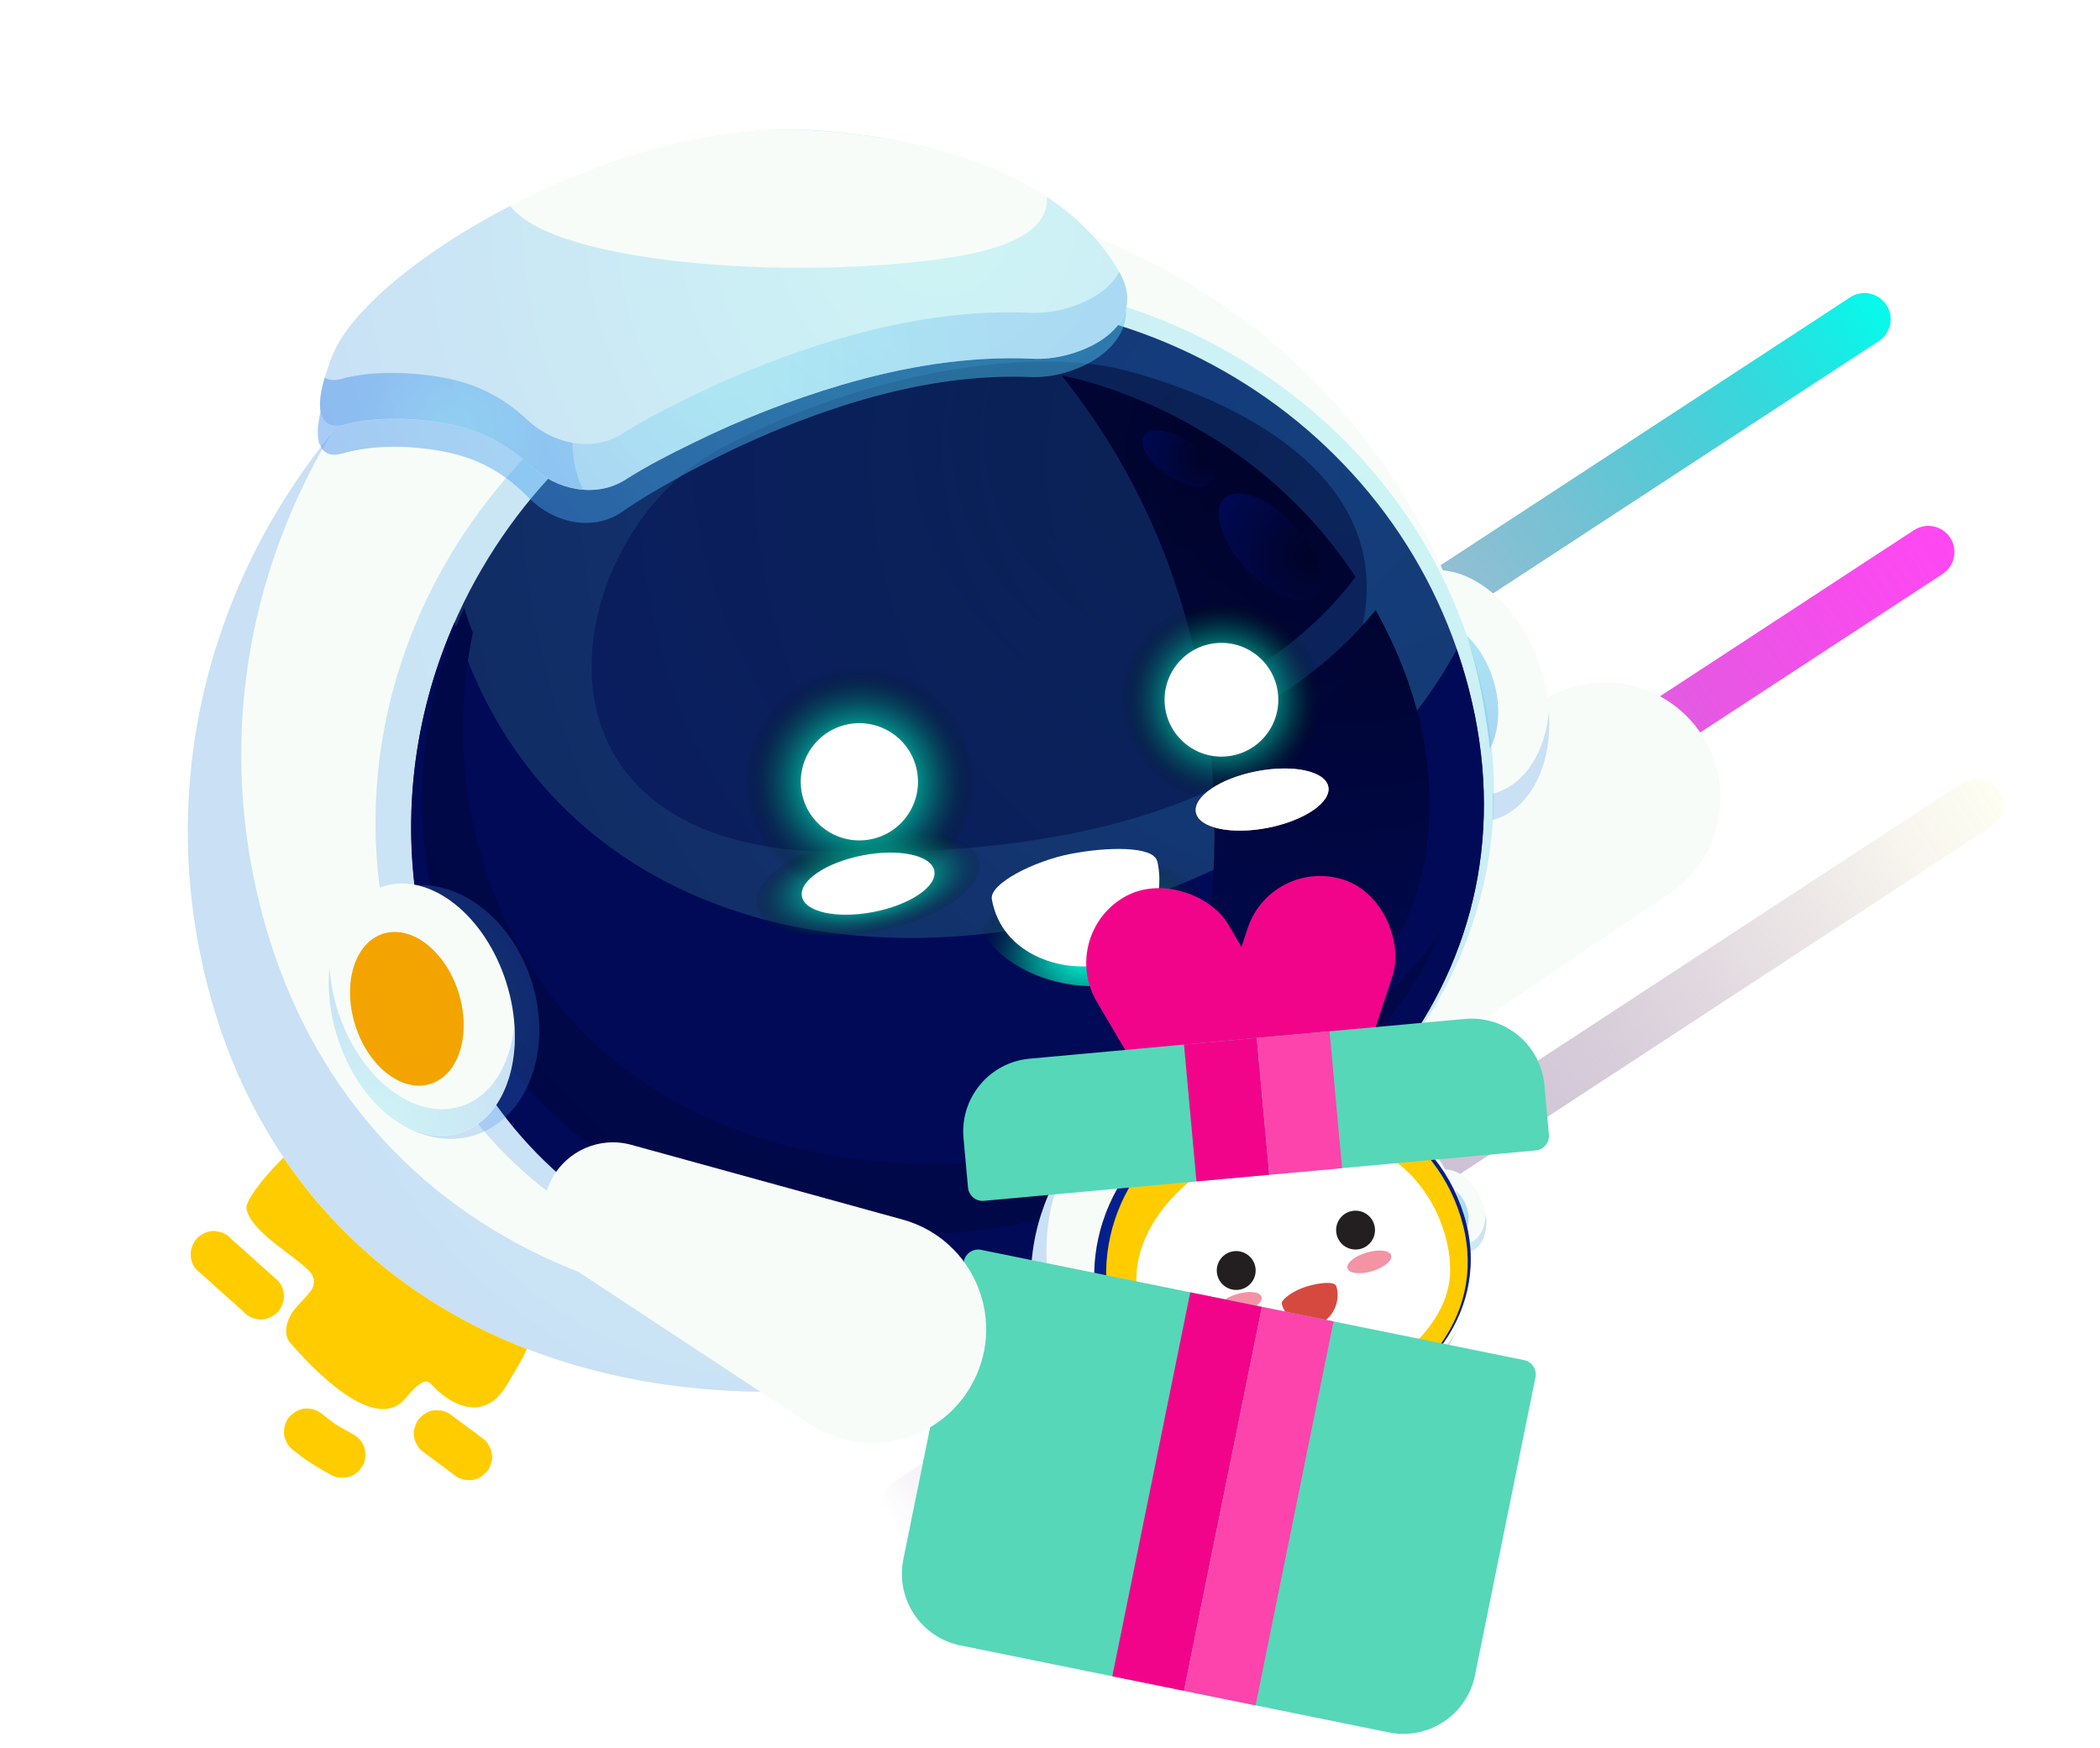 <svg width="328" height="273" viewBox="0 0 328 273" fill="none" xmlns="http://www.w3.org/2000/svg">
<path d="M144.051 238.322L311.071 129.063C312.959 127.826 313.488 125.296 312.258 123.407C311.021 121.519 308.491 120.99 306.601 122.22L139.582 231.479C137.693 232.716 137.165 235.246 138.395 237.136C139.632 239.024 142.162 239.552 144.051 238.322V238.322Z" fill="url(#paint0_linear_251_67424)"/>
<path style="mix-blend-mode:screen" d="M126.43 162.539L293.45 53.279C295.338 52.043 295.867 49.513 294.637 47.623C293.4 45.735 290.87 45.207 288.981 46.437L121.961 155.696C120.073 156.933 119.544 159.463 120.774 161.352C122.011 163.24 124.541 163.769 126.43 162.539V162.539Z" fill="url(#paint1_linear_251_67424)"/>
<path d="M136.399 198.903L303.419 89.644C305.307 88.407 305.836 85.877 304.606 83.988C303.369 82.1 300.839 81.571 298.95 82.802L131.93 192.061C130.042 193.298 129.513 195.827 130.743 197.717C131.98 199.605 134.51 200.134 136.399 198.903V198.903Z" fill="url(#paint2_linear_251_67424)"/>
<path d="M207.451 160.41C205.027 156.182 205.484 150.893 208.597 147.144L236.863 113.105C244.444 103.976 258.629 104.546 265.451 114.255C271.247 122.503 269.144 133.901 260.788 139.538L224.107 164.281C218.485 168.073 210.825 166.293 207.451 160.41Z" fill="#F7FCF8"/>
<path d="M78.999 216.563C78.371 217.64 77.487 218.602 76.395 219.21C72.521 221.312 68.523 217.503 67.281 216.139C66.987 215.823 66.522 215.704 66.136 215.872C64.842 216.403 63.956 217.831 62.897 218.851C57.423 224.219 45.974 210.431 45.417 209.841C44.107 208.489 44.752 206.177 45.881 204.678C46.716 203.585 47.796 202.677 48.582 201.57C49.209 200.727 49.176 199.593 48.504 198.769C46.608 196.438 39.22 192.543 38.497 188.82C38.053 186.533 49.038 174.789 51.01 177.152C55.442 182.482 67.295 195.471 77.344 201.2C85.82 206.024 83.699 208.646 79.022 216.559L78.999 216.563Z" fill="#FFCC00"/>
<path d="M38.003 204.857C35.556 202.679 33.126 200.474 30.679 198.296C30.028 197.701 29.717 196.458 29.789 195.63C29.861 194.801 30.328 193.733 31.013 193.182C31.76 192.594 32.703 192.179 33.679 192.292L34.601 192.485C35.2 192.695 35.709 193.038 36.127 193.515L43.451 200.076C44.102 200.671 44.413 201.914 44.341 202.742C44.269 203.571 43.802 204.639 43.118 205.19C42.371 205.777 41.428 206.193 40.451 206.08L39.529 205.887C38.93 205.677 38.422 205.334 38.003 204.857Z" fill="#FFCC00"/>
<path d="M70.928 230.371C69.287 229.107 67.587 227.902 65.922 226.642C65.539 226.344 65.259 225.98 65.082 225.549C64.815 225.135 64.683 224.695 64.655 224.189C64.582 223.691 64.652 223.212 64.847 222.778C64.943 222.318 65.165 221.902 65.494 221.559C66.126 220.855 66.975 220.317 67.943 220.269L68.906 220.315C69.533 220.426 70.096 220.689 70.569 221.086C72.233 222.345 73.933 223.551 75.575 224.815C75.958 225.113 76.238 225.477 76.415 225.909C76.682 226.322 76.814 226.762 76.842 227.268C76.915 227.766 76.846 228.245 76.65 228.679C76.554 229.14 76.332 229.555 76.003 229.898C75.372 230.602 74.522 231.14 73.554 231.188L72.591 231.142C71.964 231.031 71.401 230.768 70.928 230.371Z" fill="#FFCC00"/>
<path d="M51.891 230.483C50.667 229.813 49.461 229.116 48.287 228.343C47.354 227.733 46.498 227.038 45.623 226.37C45.24 226.072 44.955 225.685 44.774 225.232C44.508 224.818 44.371 224.356 44.365 223.845C44.312 222.971 44.618 221.911 45.236 221.256C45.894 220.57 46.766 220.028 47.738 220.002C48.711 219.976 49.556 220.254 50.328 220.873C51.202 221.541 52.063 222.258 52.991 222.846L52.219 222.344C53.125 222.936 54.108 223.443 55.046 223.959C55.881 224.425 56.572 225.106 56.889 226.022C57.167 226.852 57.156 227.995 56.726 228.776C56.296 229.558 55.588 230.347 54.663 230.619C53.739 230.892 52.744 230.922 51.909 230.456L51.891 230.483Z" fill="#FFCC00"/>
<path d="M240.712 104.583C244.034 115.225 240.807 125.695 233.5 127.974C226.193 130.254 217.575 123.503 214.253 112.861C210.931 102.219 214.157 91.749 221.464 89.469C228.771 87.19 237.389 93.941 240.712 104.583Z" fill="#F7FCF8"/>
<path style="mix-blend-mode:multiply" opacity="0.25" d="M214.294 108.757C217.616 119.399 226.234 126.15 233.541 123.871C238.303 122.388 241.315 117.405 241.924 111.19C242.465 119.253 239.245 126.161 233.478 127.979C226.171 130.259 217.553 123.507 214.23 112.865C213.069 109.158 212.727 105.478 213.059 102.155C213.195 104.293 213.603 106.518 214.294 108.757V108.757Z" fill="url(#paint3_radial_251_67424)"/>
<path style="mix-blend-mode:multiply" opacity="0.25" d="M233.212 106.109C235.24 112.604 233.269 118.99 228.812 120.368C224.355 121.745 219.087 117.624 217.063 111.152C215.034 104.658 217.006 98.271 221.462 96.894C225.915 95.494 231.187 99.637 233.212 106.109Z" fill="url(#paint4_radial_251_67424)"/>
<path style="mix-blend-mode:multiply" opacity="0.25" d="M233.212 106.109C234.76 111.091 233.971 116.015 231.483 118.662C228.241 117.546 225.209 114.155 223.761 109.572C222.212 104.59 223.001 99.666 225.49 97.019C228.732 98.135 231.763 101.526 233.212 106.109Z" fill="url(#paint5_radial_251_67424)"/>
<path d="M231.381 108.186C220.469 54.732 166.822 20.534 111.556 31.821C56.289 43.108 20.351 95.58 31.267 149.056C42.179 202.511 91.428 225.926 146.673 214.644C201.939 203.357 242.27 161.645 231.358 108.191L231.381 108.186Z" fill="#F7FCF8"/>
<path style="mix-blend-mode:multiply" opacity="0.25" d="M51.637 67.934C39.511 88.184 34.605 112.547 39.632 137.123C50.544 190.578 99.794 213.993 155.038 202.711C182.839 197.035 206.863 183.645 222.498 164.925C208.024 189.865 180.09 207.808 146.691 214.617C91.424 225.904 42.197 202.484 31.285 149.03C25.234 119.416 33.599 90.099 51.633 67.911L51.637 67.934Z" fill="url(#paint6_radial_251_67424)"/>
<path d="M230.292 111.446C221.32 67.506 177.235 39.411 131.815 48.67C86.398 57.951 56.862 101.082 65.834 145.023C74.805 188.963 115.288 208.216 160.704 198.935C206.121 189.653 239.281 155.36 230.314 111.442L230.292 111.446Z" fill="url(#paint7_radial_251_67424)"/>
<path style="mix-blend-mode:multiply" opacity="0.25" d="M231.863 109.349C222.66 64.337 176.817 35.699 129.428 45.363C82.042 55.05 51.083 99.365 60.264 144.382C69.467 189.394 111.574 208.983 158.96 199.296C206.345 189.609 241.039 154.344 231.858 109.327L231.863 109.349Z" fill="url(#paint8_radial_251_67424)"/>
<path style="mix-blend-mode:screen" d="M164.142 144.231C192.459 138.455 216.001 122.947 227.535 101.44C228.65 104.667 229.599 107.997 230.292 111.446C239.263 155.387 206.103 189.68 160.682 198.939C115.266 208.221 74.783 188.968 65.811 145.027C62.415 128.372 64.556 111.83 71.001 97.197C82.626 136.224 121.161 152.993 164.119 144.235L164.142 144.231Z" fill="url(#paint9_radial_251_67424)"/>
<path d="M72.502 94.975C72.92 96.29 73.379 97.574 73.86 98.853C71.816 108.466 71.705 118.564 73.892 128.751C82.798 170.074 122.476 188.297 166.889 179.722C191.809 174.908 212.918 162.688 225.072 145.575C215.116 168.498 190.618 185.076 160.562 190.887C116.149 199.462 76.493 181.235 67.565 139.916C64.173 124.238 66.228 108.689 72.479 94.979L72.502 94.975Z" fill="url(#paint10_radial_251_67424)"/>
<path style="mix-blend-mode:screen" d="M187.928 108.639C185.189 92.369 178.787 74.855 165.823 58.661C165.823 58.661 194.156 63.4 211.725 90.127C205.329 98.536 197.213 104.44 187.932 108.662L187.928 108.639Z" fill="url(#paint11_radial_251_67424)"/>
<path style="mix-blend-mode:screen" d="M188.773 114.432C198.865 110.076 207.802 103.967 214.868 95.288C229.366 121.423 222.022 142.094 216.04 150.121C209.783 158.526 193.983 168.365 183.697 170.525C183.697 170.525 192.491 145.453 188.773 114.432V114.432Z" fill="url(#paint12_radial_251_67424)"/>
<path style="mix-blend-mode:screen" opacity="0.45" d="M175.447 57.77C188.891 61.211 219.238 72.727 212.512 99.096C207.627 118.289 180.386 134.282 129.231 133.065C78.077 131.848 87.967 83.175 112.343 70.159C136.74 57.139 162.491 54.444 175.425 57.774L175.447 57.77Z" fill="url(#paint13_radial_251_67424)"/>
<path style="mix-blend-mode:screen" d="M191.252 77.811C189.203 79.721 190.725 84.685 194.657 88.879C198.59 93.072 203.418 94.927 205.467 93.017C207.517 91.106 205.995 86.143 202.062 81.949C198.13 77.756 193.302 75.9 191.252 77.811Z" fill="url(#paint14_radial_251_67424)"/>
<path style="mix-blend-mode:screen" d="M178.745 68.044C177.764 69.468 179.375 72.25 182.316 74.216C185.262 76.204 188.418 76.639 189.376 75.219C190.357 73.796 188.746 71.013 185.804 69.047C182.859 67.059 179.703 66.625 178.745 68.044Z" fill="url(#paint15_radial_251_67424)"/>
<path style="mix-blend-mode:multiply" opacity="0.25" d="M83.072 153.382C86.394 164.024 82.377 174.74 74.105 177.324C65.833 179.907 56.421 173.379 53.103 162.76C49.781 152.118 53.797 141.401 62.069 138.818C70.341 136.235 79.753 142.763 83.072 153.382Z" fill="url(#paint16_radial_251_67424)"/>
<path d="M52.637 161.83C49.312 151.197 52.542 140.724 59.852 138.438C67.161 136.152 75.782 142.919 79.107 153.552C82.432 164.185 79.202 174.658 71.893 176.944C64.583 179.229 55.962 172.463 52.637 161.83Z" fill="#F7FCF8"/>
<path style="mix-blend-mode:multiply" opacity="0.25" d="M52.701 157.695C56.024 168.336 64.642 175.088 71.949 172.808C76.711 171.325 79.723 166.342 80.332 160.127C80.873 168.19 77.653 175.099 71.885 176.916C64.578 179.196 55.96 172.444 52.638 161.803C51.476 158.095 51.134 154.415 51.466 151.092C51.602 153.23 52.011 155.455 52.701 157.695V157.695Z" fill="url(#paint17_radial_251_67424)"/>
<path d="M71.619 155.046C73.648 161.541 71.676 167.928 67.219 169.305C62.767 170.704 57.495 166.562 55.47 160.089C53.441 153.595 55.413 147.208 59.87 145.831C64.327 144.454 69.595 148.574 71.619 155.046Z" fill="#F3A400"/>
<g style="mix-blend-mode:multiply" opacity="0.5">
<path d="M71.619 155.046C73.168 160.028 72.379 164.952 69.89 167.6C66.648 166.483 63.616 163.093 62.168 158.51C60.62 153.528 61.409 148.604 63.897 145.957C67.139 147.073 70.171 150.464 71.619 155.046Z" fill="#F3A400"/>
</g>
<path style="mix-blend-mode:multiply" opacity="0.46" d="M49.931 69.452C49.842 69.237 49.794 68.99 49.738 68.698C49.729 68.653 49.725 68.631 49.716 68.586C49.664 68.317 49.652 68.017 49.654 67.667C49.645 67.623 49.632 67.555 49.646 67.506C49.639 67.228 49.649 66.924 49.678 66.592C49.665 66.525 49.697 66.449 49.706 66.377C49.693 66.31 49.725 66.234 49.739 66.185C49.762 66.064 49.762 65.948 49.781 65.804C49.837 65.491 49.888 65.155 49.957 64.793C49.948 64.748 49.98 64.672 49.994 64.623C50.178 63.773 50.412 62.819 50.736 61.733C50.974 60.919 51.27 60.046 51.624 59.117C51.788 58.642 51.997 58.16 52.251 57.669C52.333 57.49 52.437 57.307 52.545 57.146C52.717 56.833 52.862 56.503 53.057 56.186C53.215 55.922 53.414 55.628 53.595 55.36C53.735 55.123 53.875 54.886 54.038 54.645C54.273 54.297 54.53 53.945 54.792 53.615C54.918 53.427 55.049 53.262 55.176 53.075C55.492 52.664 55.83 52.249 56.173 51.857C56.286 51.719 56.38 51.608 56.493 51.469C56.872 51.023 57.278 50.596 57.679 50.145C57.774 50.034 57.868 49.922 57.967 49.833C58.432 49.348 58.914 48.835 59.423 48.341C59.482 48.283 59.54 48.225 59.576 48.171C60.103 47.65 60.675 47.12 61.248 46.59C61.27 46.586 61.306 46.532 61.324 46.505C76.042 33.013 103.734 18.981 126.424 20.301C150.104 21.685 163.108 29.331 170.15 37.435C170.266 37.552 170.359 37.674 170.475 37.791C170.809 38.192 171.142 38.592 171.427 38.979C171.609 39.2 171.769 39.425 171.929 39.65C172.178 39.974 172.409 40.325 172.636 40.653C172.863 40.981 173.067 41.314 173.267 41.624C173.431 41.871 173.596 42.119 173.737 42.371C174.084 42.955 174.407 43.544 174.704 44.114C178.547 51.56 172.326 56.561 166.165 58.269C164.442 58.743 162.734 58.935 161.238 58.9C153.587 58.569 145.96 59.561 138.503 61.428C136.018 62.05 133.527 62.766 131.076 63.568C125.102 65.519 119.215 67.918 113.513 70.677C111.6 71.607 109.717 72.578 107.861 73.566C106.953 74.045 106.072 74.542 105.169 75.043C102.481 76.542 99.806 78.108 97.265 79.882C93.27 82.682 88.184 82.017 84.343 79.248L84.289 79.212C84.021 79.032 83.771 78.824 83.517 78.594C83.464 78.558 83.41 78.522 83.352 78.463C83.071 78.215 82.791 77.967 82.528 77.692C80.848 75.994 79.162 74.622 77.345 73.532C76.135 72.813 74.898 72.192 73.57 71.705C72.917 71.46 72.224 71.245 71.535 71.053C70.135 70.673 68.68 70.374 67.104 70.168C66.03 70.027 64.937 69.913 63.853 69.845C60.557 69.647 57.155 69.865 53.965 70.694C53.965 70.694 53.942 70.698 53.898 70.707C53.853 70.715 53.785 70.728 53.722 70.764C53.722 70.764 53.722 70.764 53.7 70.768C53.61 70.786 53.521 70.803 53.435 70.843C53.435 70.843 53.413 70.847 53.39 70.852C53.278 70.873 53.166 70.895 53.032 70.921C53.032 70.921 53.009 70.926 52.987 70.93C52.852 70.956 52.718 70.982 52.583 71.008C52.449 71.034 52.283 71.02 52.144 71.024C52.144 71.024 52.144 71.024 52.121 71.028C51.978 71.01 51.812 70.995 51.669 70.976C51.669 70.976 51.624 70.985 51.598 70.967C51.45 70.926 51.302 70.885 51.173 70.817C51.173 70.817 51.124 70.803 51.097 70.785C50.967 70.717 50.833 70.627 50.7 70.536C50.7 70.536 50.668 70.496 50.642 70.478C50.526 70.361 50.383 70.225 50.285 70.081C50.285 70.081 50.281 70.059 50.277 70.037C50.175 69.87 50.068 69.681 49.98 69.466C49.98 69.466 49.98 69.466 49.975 69.444L49.931 69.452Z" fill="url(#paint18_radial_251_67424)"/>
<path d="M166.418 55.497C172.57 53.977 178.76 49.424 174.866 42.547C169.582 33.194 156.62 22.166 126.429 20.323C96.237 18.481 57.36 41.667 51.909 55.547C46.458 69.428 54.326 66.202 54.326 66.202C58.557 65.218 63.194 65.248 67.465 65.792C73.764 66.594 78.439 68.619 82.932 72.82C86.885 76.521 93.06 77.882 97.696 74.911C101.051 72.77 104.672 70.927 108.244 69.186C115.68 65.532 123.444 62.489 131.387 60.133C141.162 57.258 151.301 55.546 161.496 56.033C162.974 56.096 164.709 55.922 166.418 55.497V55.497Z" fill="#F7FCF8"/>
<path style="mix-blend-mode:multiply" opacity="0.25" d="M53.843 59.035C58.073 58.051 62.71 58.082 66.981 58.626C73.281 59.427 77.956 61.452 82.448 65.653C86.401 69.354 92.577 70.715 97.213 67.744C100.567 65.603 104.189 63.76 107.761 62.02C115.196 58.365 122.96 55.322 130.904 52.966C140.678 50.091 150.818 48.379 161.012 48.867C162.491 48.929 164.225 48.755 165.935 48.33C169.623 47.428 173.304 45.41 174.826 42.462C174.826 42.462 174.834 42.507 174.839 42.529C178.734 49.406 172.543 53.959 166.392 55.479C164.682 55.904 162.97 56.073 161.469 56.015C151.279 55.55 141.135 57.24 131.36 60.115C123.39 62.453 115.653 65.514 108.217 69.168C104.65 70.931 101.024 72.752 97.669 74.893C93.033 77.864 86.881 76.498 82.905 72.802C78.413 68.601 73.738 66.576 67.438 65.774C63.167 65.23 58.53 65.2 54.3 66.184C54.3 66.184 47.833 68.835 50.693 58.995C51.988 59.791 53.82 59.039 53.82 59.039L53.843 59.035Z" fill="url(#paint19_radial_251_67424)"/>
<path style="mix-blend-mode:multiply" opacity="0.25" d="M82.928 72.797C78.435 68.596 73.76 66.572 67.461 65.77C63.19 65.226 58.553 65.195 54.322 66.179C54.322 66.179 47.855 68.831 50.716 58.99C52.011 59.786 53.843 59.035 53.843 59.035C58.073 58.051 62.71 58.081 66.982 58.625C73.281 59.427 77.956 61.452 82.448 65.653C84.383 67.465 86.858 68.707 89.413 69.165C89.432 72.14 90.158 74.559 91.034 76.437C88.079 76.196 85.147 74.88 82.928 72.797V72.797Z" fill="url(#paint20_radial_251_67424)"/>
<path style="mix-blend-mode:multiply" opacity="0.25" d="M79.69 32.142C86.479 41.343 124.987 43.945 148.848 40.151C160.431 38.321 163.759 34.603 163.525 30.762C169.082 34.454 172.665 38.646 174.865 42.547C178.76 49.424 172.57 53.977 166.418 55.497C164.709 55.922 162.996 56.091 161.496 56.034C151.306 55.568 141.162 57.258 131.387 60.133C123.417 62.471 115.68 65.532 108.244 69.187C104.677 70.95 101.051 72.77 97.696 74.911C93.06 77.882 86.907 76.516 82.932 72.82C78.439 68.619 73.764 66.594 67.465 65.792C63.194 65.249 58.557 65.218 54.326 66.202C54.326 66.202 46.458 69.428 51.909 55.547C54.618 48.645 65.607 39.437 79.672 32.169L79.69 32.142Z" fill="url(#paint21_radial_251_67424)"/>
<path d="M137.033 145.444C127.434 147.307 119.007 145.494 118.212 141.395C117.416 137.295 124.552 132.461 134.151 130.598C143.75 128.734 152.177 130.547 152.973 134.647C153.768 138.747 146.632 143.581 137.033 145.444Z" fill="url(#paint22_radial_251_67424)"/>
<path d="M198.595 132.423C188.996 134.286 180.57 132.473 179.774 128.374C178.978 124.274 186.114 119.44 195.713 117.577C205.312 115.713 213.739 117.526 214.535 121.626C215.331 125.726 208.194 130.56 198.595 132.423Z" fill="url(#paint23_radial_251_67424)"/>
<path d="M137.656 139.784C127.896 141.679 118.449 135.303 116.554 125.543C114.659 115.783 121.036 106.335 130.796 104.44C140.556 102.546 150.004 108.922 151.898 118.682C153.793 128.442 147.416 137.89 137.656 139.784Z" fill="url(#paint24_radial_251_67424)"/>
<path d="M193.777 124.748C185.244 126.404 176.983 120.829 175.326 112.295C173.67 103.761 179.245 95.501 187.778 93.844C196.312 92.187 204.573 97.763 206.23 106.296C207.886 114.83 202.311 123.091 193.777 124.748Z" fill="url(#paint25_radial_251_67424)"/>
<path style="mix-blend-mode:screen" opacity="0.45" d="M135.972 131.105C131.005 132.069 126.197 128.824 125.233 123.858C124.269 118.891 127.514 114.083 132.48 113.119C137.447 112.155 142.255 115.4 143.219 120.366C144.183 125.333 140.938 130.141 135.972 131.105Z" fill="url(#paint26_radial_251_67424)"/>
<path style="mix-blend-mode:screen" opacity="0.45" d="M192.472 118.02C187.653 118.955 182.99 115.808 182.054 110.99C181.119 106.172 184.267 101.508 189.085 100.572C193.903 99.637 198.567 102.785 199.502 107.603C200.437 112.421 197.29 117.085 192.472 118.02Z" fill="url(#paint27_radial_251_67424)"/>
<g style="mix-blend-mode:screen">
<path d="M135.972 131.105C131.005 132.069 126.197 128.824 125.233 123.858C124.269 118.891 127.514 114.083 132.48 113.119C137.447 112.155 142.255 115.4 143.219 120.366C144.183 125.333 140.938 130.141 135.972 131.105Z" fill="white"/>
</g>
<g style="mix-blend-mode:screen">
<path d="M192.472 118.02C187.653 118.955 182.99 115.808 182.054 110.99C181.119 106.172 184.267 101.508 189.085 100.572C193.903 99.637 198.567 102.785 199.502 107.603C200.437 112.421 197.29 117.085 192.472 118.02Z" fill="white"/>
</g>
<g style="mix-blend-mode:screen">
<path d="M136.45 142.439C130.74 143.547 125.727 142.468 125.253 140.028C124.78 137.588 129.025 134.711 134.734 133.603C140.444 132.494 145.457 133.574 145.931 136.014C146.404 138.454 142.16 141.33 136.45 142.439Z" fill="white"/>
</g>
<path d="M197.99 129.306C192.28 130.414 187.268 129.335 186.794 126.895C186.32 124.455 190.565 121.578 196.275 120.47C201.985 119.361 206.998 120.441 207.471 122.881C207.945 125.321 203.7 128.197 197.99 129.306Z" fill="#F493A4"/>
<g style="mix-blend-mode:screen">
<path d="M197.99 129.306C192.28 130.414 187.268 129.335 186.794 126.895C186.32 124.455 190.565 121.578 196.275 120.47C201.985 119.361 206.998 120.441 207.471 122.881C207.945 125.321 203.7 128.197 197.99 129.306Z" fill="white"/>
</g>
<path d="M187.31 130.751C186.509 127.346 176.243 127.57 168.17 129.137C160.096 130.704 150.135 135.733 150.756 139.173C152.944 151.524 166.328 155.256 174.402 153.689C182.475 152.122 189.703 140.922 187.287 130.755L187.31 130.751Z" fill="url(#paint28_radial_251_67424)"/>
<g style="mix-blend-mode:screen">
<path d="M180.734 134.517C180.174 132.113 172.919 132.264 167.223 133.37C161.527 134.476 154.49 138.029 154.915 140.46C156.47 149.188 165.918 151.822 171.636 150.712C177.355 149.602 182.449 141.678 180.752 134.491L180.734 134.517Z" fill="white"/>
</g>
<path d="M174.563 227.291C174.319 227.639 173.995 227.936 173.611 228.104C172.245 228.7 171.009 227.303 170.633 226.806C170.547 226.688 170.394 226.637 170.251 226.679C169.802 226.815 169.462 227.274 169.08 227.59C167.083 229.24 163.625 224.269 163.447 224.053C163.045 223.56 163.326 222.798 163.752 222.33C164.065 221.988 164.451 221.711 164.749 221.364C164.982 221.098 165.002 220.713 164.802 220.419C164.236 219.581 161.859 218.057 161.722 216.784C161.638 216.001 165.67 212.361 166.265 213.217C167.604 215.133 171.223 219.852 174.44 222.064C177.156 223.933 176.365 224.749 174.563 227.284L174.563 227.291Z" fill="#FFCC00"/>
<path d="M161.098 222.171C160.341 221.366 159.577 220.556 158.819 219.751C158.615 219.538 158.549 219.103 158.6 218.829C158.651 218.555 158.835 218.206 159.08 218.046C159.349 217.87 159.679 217.754 160.002 217.826L160.307 217.915C160.504 218.001 160.659 218.132 160.792 218.305L163.07 220.725C163.274 220.938 163.341 221.374 163.29 221.648C163.239 221.922 163.055 222.27 162.81 222.43C162.541 222.607 162.211 222.723 161.888 222.65L161.583 222.562C161.386 222.476 161.231 222.345 161.098 222.171Z" fill="#FFCC00"/>
<path d="M171.453 231.704C170.933 231.229 170.394 230.77 169.874 230.303C169.755 230.195 169.667 230.063 169.617 229.914C169.541 229.768 169.505 229.611 169.507 229.443C169.502 229.276 169.532 229.118 169.61 228.969C169.661 228.816 169.741 228.686 169.863 228.573C170.095 228.36 170.399 228.193 170.723 228.212L171.05 228.251C171.257 228.309 171.436 228.411 171.593 228.562C172.113 229.036 172.652 229.488 173.172 229.963C173.291 230.071 173.379 230.202 173.429 230.351C173.505 230.497 173.542 230.655 173.539 230.822C173.544 230.99 173.514 231.147 173.436 231.297C173.385 231.45 173.305 231.579 173.183 231.693C172.951 231.905 172.647 232.072 172.323 232.053L171.996 232.014C171.789 231.956 171.61 231.855 171.453 231.704Z" fill="#FFCC00"/>
<path d="M165.038 231.197C164.641 230.937 164.257 230.67 163.883 230.374C163.59 230.144 163.32 229.884 163.045 229.632C162.925 229.517 162.838 229.386 162.794 229.229C162.718 229.083 162.687 228.919 162.696 228.75C162.704 228.454 162.841 228.104 163.061 227.906C163.3 227.692 163.612 227.531 163.943 227.556C164.275 227.581 164.549 227.699 164.788 227.922C165.063 228.174 165.332 228.434 165.625 228.664L165.376 228.47C165.669 228.693 165.979 228.895 166.282 229.097C166.55 229.277 166.758 229.529 166.839 229.849C166.91 230.137 166.871 230.517 166.704 230.777C166.537 231.036 166.274 231.272 165.952 231.334C165.629 231.395 165.299 231.377 165.025 231.198L165.038 231.197Z" fill="#FFCC00"/>
<path d="M231.399 187.363C232.871 190.829 232.139 194.457 229.758 195.47C227.377 196.484 224.252 194.497 222.775 191.038C221.303 187.573 222.035 183.945 224.416 182.932C226.796 181.918 229.921 183.905 231.399 187.363Z" fill="#F7FCF8"/>
<path style="mix-blend-mode:multiply" opacity="0.25" d="M222.659 189.648C224.131 193.114 227.262 195.094 229.643 194.08C231.196 193.417 232.039 191.649 232.041 189.536C232.491 192.232 231.645 194.664 229.764 195.463C227.383 196.476 224.258 194.489 222.781 191.031C222.269 189.824 222.024 188.603 222.023 187.469C222.141 188.188 222.354 188.923 222.659 189.648V189.648Z" fill="url(#paint29_radial_251_67424)"/>
<path style="mix-blend-mode:multiply" opacity="0.25" d="M228.931 188.131C229.829 190.243 229.382 192.458 227.931 193.076C226.481 193.694 224.573 192.483 223.676 190.372C222.779 188.26 223.226 186.045 224.676 185.427C226.126 184.808 228.034 186.02 228.931 188.131Z" fill="url(#paint30_radial_251_67424)"/>
<path style="mix-blend-mode:multiply" opacity="0.25" d="M228.932 188.131C229.622 189.755 229.514 191.437 228.773 192.409C227.65 192.14 226.506 191.108 225.876 189.612C225.186 187.989 225.294 186.306 226.035 185.335C227.158 185.603 228.302 186.635 228.932 188.131Z" fill="url(#paint31_radial_251_67424)"/>
<path d="M228.382 188.888C222.919 171.283 203.737 161.589 185.541 167.236C167.345 172.882 157.026 191.735 162.488 209.341C167.951 226.946 185.291 233.167 203.494 227.519C221.69 221.873 233.851 206.492 228.389 188.887L228.382 188.888Z" fill="#F7FCF8"/>
<path style="mix-blend-mode:multiply" opacity="0.25" d="M166.606 181.389C163.212 188.603 162.383 196.959 164.894 205.057C170.357 222.662 187.698 228.883 205.9 223.235C215.057 220.396 222.68 215.083 227.305 208.267C223.276 217.133 214.488 224.107 203.487 227.52C185.291 233.167 167.951 226.946 162.482 209.341C159.45 199.588 161.276 189.448 166.599 181.39L166.606 181.389Z" fill="url(#paint32_radial_251_67424)"/>
<path d="M172.118 207.222C176.719 222.048 191.538 227.217 207.143 222.371C222.748 217.525 233.229 204.506 228.628 189.68C224.027 174.854 207.647 166.766 192.042 171.612C176.438 176.457 167.517 192.396 172.118 207.222Z" fill="#FFCC00"/>
<path d="M178.088 203.824C183.001 220.556 191.554 219.599 202.772 218.397C213.989 217.195 226.011 208.533 226.485 199.048C226.912 190.515 219.868 174.683 200.036 177.707C188.878 179.405 174.383 191.224 178.089 203.831L178.088 203.824Z" fill="white"/>
<path d="M212.05 195.153C213.717 194.975 214.924 193.478 214.745 191.811C214.567 190.145 213.071 188.938 211.404 189.117C209.737 189.295 208.53 190.791 208.709 192.458C208.887 194.125 210.383 195.332 212.05 195.153Z" fill="#231F20"/>
<path d="M193.409 201.465C195.076 201.286 196.283 199.79 196.104 198.123C195.925 196.456 194.429 195.25 192.762 195.428C191.095 195.607 189.889 197.103 190.067 198.77C190.246 200.437 191.742 201.644 193.409 201.465Z" fill="#231F20"/>
<path d="M194.064 205.027C195.945 204.463 197.275 203.357 197.035 202.555C196.795 201.754 195.075 201.562 193.194 202.126C191.313 202.69 189.982 203.796 190.222 204.597C190.463 205.399 192.182 205.591 194.064 205.027Z" fill="#F493A4"/>
<path d="M214.311 198.546C216.193 197.982 217.523 196.875 217.283 196.074C217.043 195.273 215.323 195.081 213.442 195.645C211.56 196.208 210.23 197.315 210.47 198.116C210.71 198.917 212.43 199.11 214.311 198.546Z" fill="#F493A4"/>
<path d="M208.696 200.86C208.424 200.071 205.993 200.365 204.114 200.929C202.235 201.492 199.986 202.921 200.214 203.728C201.025 206.607 204.294 207.183 206.18 206.619C208.065 206.054 209.513 203.222 208.696 200.86V200.86Z" fill="#D6493F"/>
<path d="M172.118 207.222C176.719 222.048 191.538 227.217 207.143 222.371C222.748 217.525 233.229 204.506 228.628 189.68C224.027 174.854 207.647 166.766 192.042 171.612C176.438 176.457 167.517 192.396 172.118 207.222ZM192.92 172.229C207.86 167.689 223.534 175.202 228.134 190.021C232.736 204.847 222.528 217.046 207.676 221.777C193.038 226.432 178.577 221.661 173.975 206.835C169.374 192.009 178.41 176.642 192.927 172.228L192.92 172.229Z" fill="#041F8E"/>
<path style="mix-blend-mode:multiply" opacity="0.25" d="M180.044 209.057C181.516 212.522 180.527 216.258 177.839 217.405C175.144 218.553 171.769 216.673 170.291 213.215C168.819 209.749 169.808 206.013 172.496 204.866C175.192 203.719 178.567 205.598 180.044 209.057Z" fill="url(#paint33_radial_251_67424)"/>
<path d="M177.074 217.348C179.454 216.334 180.188 212.707 178.714 209.246C177.24 205.784 174.116 203.8 171.736 204.813C169.357 205.827 168.622 209.454 170.096 212.915C171.57 216.377 174.694 218.361 177.074 217.348Z" fill="#F7FCF8"/>
<path style="mix-blend-mode:multiply" opacity="0.25" d="M169.982 211.523C171.454 214.989 174.585 216.969 176.966 215.955C178.518 215.292 179.362 213.524 179.364 211.411C179.814 214.107 178.967 216.539 177.087 217.338C174.706 218.351 171.581 216.364 170.104 212.906C169.592 211.699 169.347 210.478 169.346 209.344C169.463 210.063 169.676 210.798 169.982 211.523V211.523Z" fill="url(#paint34_radial_251_67424)"/>
<path d="M176.247 210C177.144 212.111 176.697 214.327 175.247 214.945C173.797 215.563 171.889 214.352 170.992 212.241C170.095 210.129 170.542 207.914 171.992 207.296C173.442 206.677 175.35 207.889 176.247 210Z" fill="#F3A400"/>
<g style="mix-blend-mode:multiply" opacity="0.5">
<path d="M176.247 210C176.938 211.624 176.829 213.306 176.088 214.278C174.966 214.009 173.822 212.977 173.192 211.482C172.501 209.858 172.609 208.176 173.351 207.204C174.473 207.473 175.617 208.504 176.247 210Z" fill="#F3A400"/>
</g>
<path style="mix-blend-mode:multiply" opacity="0.46" d="M166.083 181.955C166.048 181.885 166.019 181.801 165.996 181.709C165.995 181.696 165.994 181.689 165.993 181.676C165.969 181.585 165.952 181.486 165.94 181.373C165.938 181.353 165.936 181.333 165.934 181.32C165.924 181.227 165.914 181.128 165.915 181.013C165.913 180.994 165.91 180.967 165.914 180.94C165.911 180.92 165.909 180.893 165.913 180.873C165.909 180.833 165.911 180.786 165.913 180.745C165.915 180.638 165.929 180.522 165.936 180.401C165.934 180.381 165.939 180.36 165.943 180.339C165.972 180.048 166.025 179.72 166.098 179.343C166.155 179.062 166.223 178.759 166.309 178.435C166.352 178.269 166.408 178.102 166.47 177.928C166.49 177.865 166.523 177.801 166.544 177.739C166.592 177.626 166.634 177.514 166.688 177.395C166.731 177.296 166.787 177.196 166.837 177.097C166.882 177.011 166.92 176.927 166.964 176.842C167.032 176.72 167.112 176.591 167.186 176.469C167.226 176.404 167.259 176.34 167.299 176.276C167.391 176.132 167.489 175.98 167.594 175.828C167.628 175.777 167.651 175.735 167.686 175.684C167.796 175.525 167.92 175.364 168.043 175.203C168.073 175.166 168.095 175.123 168.131 175.086C168.273 174.903 168.421 174.719 168.569 174.536C168.587 174.514 168.598 174.493 168.616 174.477C168.776 174.279 168.95 174.086 169.123 173.886C169.129 173.879 169.141 173.864 169.147 173.857C173.648 168.832 182.483 163.175 190.152 162.863C198.155 162.536 202.785 164.663 205.428 167.158C205.465 167.194 205.509 167.23 205.547 167.273C205.674 167.393 205.795 167.515 205.909 167.643C205.977 167.71 206.038 167.784 206.106 167.85C206.197 167.955 206.289 168.059 206.381 168.163C206.466 168.268 206.55 168.366 206.629 168.472C206.691 168.553 206.752 168.626 206.808 168.708C206.942 168.895 207.076 169.075 207.196 169.263C208.739 171.641 206.815 173.531 204.798 174.304C204.237 174.519 203.667 174.647 203.166 174.674C200.585 174.816 198.052 175.41 195.603 176.289C194.789 176.585 193.978 176.906 193.184 177.26C191.236 178.119 189.343 179.114 187.518 180.242C186.908 180.616 186.305 181.003 185.711 181.409C185.423 181.601 185.142 181.798 184.854 181.99C183.999 182.585 183.152 183.199 182.359 183.881C181.112 184.954 179.382 184.898 177.995 184.101C177.988 184.101 177.981 184.096 177.973 184.09C177.88 184.033 177.787 183.975 177.692 183.912C177.671 183.901 177.656 183.889 177.635 183.878C177.533 183.801 177.431 183.725 177.328 183.642C176.709 183.125 176.089 182.721 175.445 182.415C175.014 182.213 174.574 182.052 174.118 181.926C173.89 181.863 173.657 181.814 173.411 181.774C172.932 181.691 172.423 181.638 171.891 181.621C171.527 181.606 171.159 181.612 170.785 181.626C169.669 181.671 168.528 181.854 167.489 182.24C167.489 182.24 167.482 182.241 167.47 182.249C167.456 182.251 167.438 182.266 167.412 182.276C167.412 182.276 167.412 182.276 167.399 182.277C167.373 182.286 167.341 182.303 167.309 182.313L167.296 182.315C167.263 182.325 167.225 182.343 167.179 182.354C167.179 182.354 167.172 182.355 167.166 182.356C167.12 182.367 167.074 182.379 167.029 182.39C166.982 182.395 166.929 182.401 166.876 182.407C166.876 182.407 166.869 182.408 166.863 182.408C166.816 182.413 166.762 182.406 166.708 182.405C166.701 182.405 166.695 182.406 166.688 182.407C166.64 182.398 166.592 182.39 166.543 182.369C166.536 182.369 166.529 182.363 166.522 182.358C166.472 182.336 166.423 182.314 166.38 182.285C166.38 182.285 166.365 182.274 166.359 182.274C166.314 182.239 166.27 182.203 166.225 182.154C166.225 182.154 166.224 182.148 166.217 182.142C166.178 182.092 166.138 182.03 166.103 181.959C166.103 181.959 166.103 181.959 166.103 181.953L166.083 181.955Z" fill="url(#paint35_radial_251_67424)"/>
<path d="M204.776 173.354C206.793 172.641 208.72 170.898 207.185 168.714C205.096 165.751 200.37 162.473 190.153 162.87C179.943 163.266 167.652 172.366 166.286 177.209C164.92 182.059 167.452 180.708 167.452 180.708C168.838 180.237 170.399 180.09 171.852 180.129C173.992 180.188 175.638 180.71 177.29 181.975C178.745 183.088 180.865 183.337 182.319 182.188C183.376 181.35 184.532 180.616 185.671 179.91C188.049 178.434 190.555 177.145 193.153 176.089C196.342 174.794 199.693 173.878 203.136 173.697C203.636 173.671 204.207 173.549 204.77 173.354L204.776 173.354Z" fill="#F7FCF8"/>
<path style="mix-blend-mode:multiply" opacity="0.25" d="M167.049 178.322C168.434 177.851 169.995 177.704 171.449 177.743C173.589 177.802 175.235 178.324 176.887 179.589C178.342 180.702 180.462 180.951 181.916 179.802C182.973 178.964 184.129 178.23 185.268 177.524C187.646 176.048 190.152 174.76 192.749 173.703C195.939 172.408 199.29 171.493 202.732 171.312C203.233 171.285 203.804 171.163 204.366 170.969C205.575 170.537 206.744 169.741 207.163 168.696C207.163 168.696 207.171 168.709 207.178 168.715C208.714 170.899 206.787 172.642 204.77 173.355C204.207 173.556 203.636 173.671 203.136 173.697C199.693 173.878 196.342 174.794 193.153 176.089C190.555 177.145 188.055 178.426 185.671 179.91C184.526 180.623 183.377 181.357 182.319 182.188C180.859 183.344 178.745 183.088 177.29 181.975C175.639 180.716 173.999 180.187 171.852 180.129C170.399 180.09 168.837 180.231 167.452 180.708C167.452 180.708 165.37 181.816 165.999 178.414C166.459 178.64 167.049 178.322 167.049 178.322V178.322Z" fill="url(#paint36_radial_251_67424)"/>
<path style="mix-blend-mode:multiply" opacity="0.25" d="M177.29 181.975C175.639 180.716 173.999 180.188 171.852 180.129C170.399 180.09 168.837 180.231 167.452 180.708C167.452 180.708 165.37 181.817 165.999 178.414C166.459 178.64 167.049 178.322 167.049 178.322C168.434 177.851 169.995 177.704 171.449 177.743C173.589 177.802 175.235 178.324 176.887 179.59C177.603 180.137 178.471 180.473 179.351 180.54C179.458 181.542 179.784 182.332 180.143 182.924C179.138 182.938 178.109 182.599 177.29 181.975Z" fill="url(#paint37_radial_251_67424)"/>
<path style="mix-blend-mode:multiply" opacity="0.25" d="M174.838 168.416C177.433 171.285 190.459 170.862 198.362 168.787C202.193 167.78 203.188 166.418 202.983 165.132C204.975 166.186 206.32 167.472 207.191 168.713C208.727 170.897 206.8 172.64 204.783 173.353C204.221 173.554 203.649 173.669 203.149 173.696C199.706 173.877 196.355 174.793 193.166 176.087C190.568 177.144 188.069 178.425 185.684 179.908C184.54 180.621 183.39 181.355 182.332 182.187C180.872 183.343 178.758 183.086 177.304 181.974C175.652 180.715 174.012 180.186 171.865 180.127C170.412 180.089 168.85 180.229 167.465 180.706C167.465 180.706 164.932 182.051 166.299 177.208C166.98 174.8 170.359 171.331 174.851 168.414L174.838 168.416Z" fill="url(#paint38_radial_251_67424)"/>
<path d="M150.547 197.003C150.798 195.767 152.003 194.969 153.239 195.22L238.045 212.441C239.281 212.692 240.079 213.897 239.828 215.133L230.377 261.676C229.123 267.855 223.096 271.847 216.917 270.592L150.012 257.006C143.833 255.751 139.841 249.725 141.096 243.546L150.547 197.003Z" fill="#56D7B8"/>
<rect x="185.908" y="201.854" width="11.416" height="61.193" transform="rotate(11.479 185.908 201.854)" fill="#F2048A"/>
<rect x="197.097" y="204.126" width="11.416" height="61.193" transform="rotate(11.479 197.097 204.126)" fill="#FC44AC"/>
<rect x="165.265" y="146.2" width="23.815" height="35.713" rx="11.908" transform="rotate(-30.502 165.265 146.2)" fill="#F2048A"/>
<g filter="url(#filter0_d_251_67424)">
<rect x="198.572" y="132.793" width="23.815" height="35.713" rx="11.908" transform="rotate(18.154 198.572 132.793)" fill="#F2048A"/>
</g>
<path d="M241.925 177.213C242.039 178.469 241.114 179.58 239.858 179.694L153.68 187.562C152.424 187.677 151.313 186.752 151.198 185.496L150.492 177.765C149.919 171.486 154.545 165.931 160.824 165.358L228.812 159.151C235.091 158.577 240.646 163.203 241.219 169.482L241.925 177.213Z" fill="#56D7B8"/>
<rect x="184.927" y="163.157" width="11.416" height="21.463" transform="rotate(-5.216 184.927 163.157)" fill="#F2048A"/>
<rect x="196.295" y="162.119" width="11.416" height="21.463" transform="rotate(-5.216 196.295 162.119)" fill="#FC44AC"/>
<path d="M86.153 184.212C88.519 179.711 93.701 177.464 98.604 178.815L140.97 190.485C152.262 193.595 157.511 206.586 151.549 216.668C146.38 225.41 134.949 228.05 126.469 222.462L89.776 198.28C85.132 195.219 83.565 189.136 86.153 184.212Z" fill="#F7FCF8"/>
<defs>
<filter id="filter0_d_251_67424" x="183.024" y="129.285" width="42.598" height="50.197" filterUnits="userSpaceOnUse" color-interpolation-filters="sRGB">
<feFlood flood-opacity="0" result="BackgroundImageFix"/>
<feColorMatrix in="SourceAlpha" type="matrix" values="0 0 0 0 0 0 0 0 0 0 0 0 0 0 0 0 0 0 127 0" result="hardAlpha"/>
<feOffset dy="0.913"/>
<feGaussianBlur stdDeviation="3.767"/>
<feComposite in2="hardAlpha" operator="out"/>
<feColorMatrix type="matrix" values="0 0 0 0 0.949 0 0 0 0 0.016 0 0 0 0 0.541 0 0 0 1 0"/>
<feBlend mode="normal" in2="BackgroundImageFix" result="effect1_dropShadow_251_67424"/>
<feBlend mode="normal" in="SourceGraphic" in2="effect1_dropShadow_251_67424" result="shape"/>
</filter>
<linearGradient id="paint0_linear_251_67424" x1="313.427" y1="121.641" x2="138.277" y2="236.237" gradientUnits="userSpaceOnUse">
<stop stop-color="#FFFFF3"/>
<stop offset="0.09" stop-color="#F7F5ED" stop-opacity="0.96"/>
<stop offset="0.23" stop-color="#E2DADE" stop-opacity="0.86"/>
<stop offset="0.41" stop-color="#C0B0C6" stop-opacity="0.69"/>
<stop offset="0.63" stop-color="#9174A4" stop-opacity="0.45"/>
<stop offset="0.88" stop-color="#56297A" stop-opacity="0.16"/>
<stop offset="1" stop-color="#370264" stop-opacity="0"/>
</linearGradient>
<linearGradient id="paint1_linear_251_67424" x1="295.166" y1="44.523" x2="120.016" y2="159.119" gradientUnits="userSpaceOnUse">
<stop stop-color="#00FFEE"/>
<stop offset="0.1" stop-color="#07DADA" stop-opacity="0.86"/>
<stop offset="0.29" stop-color="#1599B6" stop-opacity="0.6"/>
<stop offset="0.47" stop-color="#216399" stop-opacity="0.39"/>
<stop offset="0.63" stop-color="#2A3982" stop-opacity="0.22"/>
<stop offset="0.78" stop-color="#311B71" stop-opacity="0.1"/>
<stop offset="0.91" stop-color="#350867" stop-opacity="0.03"/>
<stop offset="1" stop-color="#370264" stop-opacity="0"/>
</linearGradient>
<linearGradient id="paint2_linear_251_67424" x1="305.459" y1="81.537" x2="130.308" y2="196.133" gradientUnits="userSpaceOnUse">
<stop stop-color="#FF47F3"/>
<stop offset="0.09" stop-color="#F744ED" stop-opacity="0.96"/>
<stop offset="0.23" stop-color="#E23DDE" stop-opacity="0.86"/>
<stop offset="0.41" stop-color="#C031C6" stop-opacity="0.69"/>
<stop offset="0.63" stop-color="#9121A4" stop-opacity="0.45"/>
<stop offset="0.88" stop-color="#560C7A" stop-opacity="0.16"/>
<stop offset="1" stop-color="#370264" stop-opacity="0"/>
</linearGradient>
<radialGradient id="paint3_radial_251_67424" cx="0" cy="0" r="1" gradientUnits="userSpaceOnUse" gradientTransform="translate(219.945 127.346) rotate(-175.365) scale(1.142 1.142)">
<stop stop-color="#52DFEC"/>
<stop offset="0.94" stop-color="#408BED"/>
</radialGradient>
<radialGradient id="paint4_radial_251_67424" cx="0" cy="0" r="1" gradientUnits="userSpaceOnUse" gradientTransform="translate(224.588 85.618) rotate(-175.365) scale(48.888 48.889)">
<stop stop-color="#52DFEC"/>
<stop offset="0.94" stop-color="#408BED"/>
</radialGradient>
<radialGradient id="paint5_radial_251_67424" cx="0" cy="0" r="1" gradientUnits="userSpaceOnUse" gradientTransform="translate(228.548 87.383) rotate(-175.365) scale(43.108 43.109)">
<stop stop-color="#52DFEC"/>
<stop offset="0.94" stop-color="#408BED"/>
</radialGradient>
<radialGradient id="paint6_radial_251_67424" cx="0" cy="0" r="1" gradientUnits="userSpaceOnUse" gradientTransform="translate(125.737 146.089) rotate(-175.365) scale(85.875 85.875)">
<stop stop-color="#52DFEC"/>
<stop offset="0.94" stop-color="#408BED"/>
</radialGradient>
<radialGradient id="paint7_radial_251_67424" cx="0" cy="0" r="1" gradientUnits="userSpaceOnUse" gradientTransform="translate(196.438 68.713) rotate(-175.365) scale(196.788 196.788)">
<stop offset="0.06" stop-color="#000A57"/>
<stop offset="0.96" stop-color="#000328"/>
</radialGradient>
<radialGradient id="paint8_radial_251_67424" cx="0" cy="0" r="1" gradientUnits="userSpaceOnUse" gradientTransform="translate(211.798 72.994) rotate(-175.645) scale(204.659 202.691)">
<stop stop-color="#52DFEC"/>
<stop offset="0.94" stop-color="#408BED"/>
</radialGradient>
<radialGradient id="paint9_radial_251_67424" cx="0" cy="0" r="1" gradientUnits="userSpaceOnUse" gradientTransform="translate(92.394 211.895) rotate(-175.365) scale(1.142)">
<stop offset="0.04" stop-color="#000328"/>
<stop offset="0.94" stop-color="#000A57"/>
</radialGradient>
<radialGradient id="paint10_radial_251_67424" cx="0" cy="0" r="1" gradientUnits="userSpaceOnUse" gradientTransform="translate(153.123 110.789) rotate(-175.365) scale(232.472 232.472)">
<stop offset="0.06" stop-color="#000A57"/>
<stop offset="0.96" stop-color="#000328"/>
</radialGradient>
<radialGradient id="paint11_radial_251_67424" cx="0" cy="0" r="1" gradientUnits="userSpaceOnUse" gradientTransform="translate(209.735 71.965) rotate(-179.765) scale(113.677 113.677)">
<stop offset="0.04" stop-color="#000328"/>
<stop offset="0.94" stop-color="#000A57"/>
</radialGradient>
<radialGradient id="paint12_radial_251_67424" cx="0" cy="0" r="1" gradientUnits="userSpaceOnUse" gradientTransform="translate(209.735 71.988) rotate(-179.765) scale(113.677 113.677)">
<stop offset="0.04" stop-color="#000328"/>
<stop offset="0.94" stop-color="#000A57"/>
</radialGradient>
<radialGradient id="paint13_radial_251_67424" cx="0" cy="0" r="1" gradientUnits="userSpaceOnUse" gradientTransform="translate(186.704 67.488) rotate(-175.365) scale(121.079 121.079)">
<stop offset="0.04" stop-color="#000328"/>
<stop offset="0.94" stop-color="#000A57"/>
</radialGradient>
<radialGradient id="paint14_radial_251_67424" cx="0" cy="0" r="1" gradientUnits="userSpaceOnUse" gradientTransform="translate(204.92 86.784) rotate(-133.065) scale(19.167 19.167)">
<stop offset="0.04" stop-color="#000328"/>
<stop offset="0.94" stop-color="#000A57"/>
</radialGradient>
<radialGradient id="paint15_radial_251_67424" cx="0" cy="0" r="1" gradientUnits="userSpaceOnUse" gradientTransform="translate(188.184 71.568) rotate(-145.955) scale(11.811)">
<stop offset="0.04" stop-color="#000328"/>
<stop offset="0.94" stop-color="#000A57"/>
</radialGradient>
<radialGradient id="paint16_radial_251_67424" cx="0" cy="0" r="1" gradientUnits="userSpaceOnUse" gradientTransform="translate(67.972 158.047) rotate(-175.365) scale(18.07 18.07)">
<stop stop-color="#52DFEC"/>
<stop offset="0.94" stop-color="#408BED"/>
</radialGradient>
<radialGradient id="paint17_radial_251_67424" cx="0" cy="0" r="1" gradientUnits="userSpaceOnUse" gradientTransform="translate(58.358 176.268) rotate(-175.365) scale(28.054 28.054)">
<stop stop-color="#52DFEC"/>
<stop offset="0.94" stop-color="#408BED"/>
</radialGradient>
<radialGradient id="paint18_radial_251_67424" cx="0" cy="0" r="1" gradientUnits="userSpaceOnUse" gradientTransform="translate(147.586 29.525) rotate(-175.365) scale(116.053 116.053)">
<stop stop-color="#52DFEC"/>
<stop offset="0.94" stop-color="#408BED"/>
</radialGradient>
<radialGradient id="paint19_radial_251_67424" cx="0" cy="0" r="1" gradientUnits="userSpaceOnUse" gradientTransform="translate(112.677 57.82) rotate(-175.365) scale(46.261 46.261)">
<stop stop-color="#52DFEC"/>
<stop offset="0.94" stop-color="#408BED"/>
</radialGradient>
<radialGradient id="paint20_radial_251_67424" cx="0" cy="0" r="1" gradientUnits="userSpaceOnUse" gradientTransform="translate(70.624 66.811) rotate(-175.365) scale(15.877 15.877)">
<stop stop-color="#52DFEC"/>
<stop offset="0.94" stop-color="#408BED"/>
</radialGradient>
<radialGradient id="paint21_radial_251_67424" cx="0" cy="0" r="1" gradientUnits="userSpaceOnUse" gradientTransform="translate(147.104 35.468) rotate(-175.365) scale(110.502 110.502)">
<stop stop-color="#52DFEC"/>
<stop offset="0.94" stop-color="#408BED"/>
</radialGradient>
<radialGradient id="paint22_radial_251_67424" cx="0" cy="0" r="1" gradientUnits="userSpaceOnUse" gradientTransform="translate(135.584 138.008) rotate(168.365) scale(18.961 8.533)">
<stop stop-color="#00F1CD"/>
<stop offset="0.12" stop-color="#00ECC9" stop-opacity="0.98"/>
<stop offset="0.25" stop-color="#00DFBE" stop-opacity="0.93"/>
<stop offset="0.38" stop-color="#00CAAC" stop-opacity="0.84"/>
<stop offset="0.52" stop-color="#00AD93" stop-opacity="0.72"/>
<stop offset="0.65" stop-color="#008672" stop-opacity="0.56"/>
<stop offset="0.79" stop-color="#00574A" stop-opacity="0.36"/>
<stop offset="0.92" stop-color="#00211C" stop-opacity="0.14"/>
<stop offset="1" stop-opacity="0"/>
</radialGradient>
<radialGradient id="paint23_radial_251_67424" cx="0" cy="0" r="1" gradientUnits="userSpaceOnUse" gradientTransform="translate(197.124 124.989) rotate(168.365) scale(1.142 0.514)">
<stop stop-color="#00F1CD"/>
<stop offset="0.12" stop-color="#00ECC9" stop-opacity="0.98"/>
<stop offset="0.25" stop-color="#00DFBE" stop-opacity="0.93"/>
<stop offset="0.38" stop-color="#00CAAC" stop-opacity="0.84"/>
<stop offset="0.52" stop-color="#00AD93" stop-opacity="0.72"/>
<stop offset="0.65" stop-color="#008672" stop-opacity="0.56"/>
<stop offset="0.79" stop-color="#00574A" stop-opacity="0.36"/>
<stop offset="0.92" stop-color="#00211C" stop-opacity="0.14"/>
<stop offset="1" stop-opacity="0"/>
</radialGradient>
<radialGradient id="paint24_radial_251_67424" cx="0" cy="0" r="1" gradientUnits="userSpaceOnUse" gradientTransform="translate(134.292 122.15) rotate(179.585) scale(18.002)">
<stop stop-color="#00F1CD"/>
<stop offset="0.12" stop-color="#00ECC9" stop-opacity="0.98"/>
<stop offset="0.25" stop-color="#00DFBE" stop-opacity="0.93"/>
<stop offset="0.38" stop-color="#00CAAC" stop-opacity="0.84"/>
<stop offset="0.52" stop-color="#00AD93" stop-opacity="0.72"/>
<stop offset="0.65" stop-color="#008672" stop-opacity="0.56"/>
<stop offset="0.79" stop-color="#00574A" stop-opacity="0.36"/>
<stop offset="0.92" stop-color="#00211C" stop-opacity="0.14"/>
<stop offset="1" stop-opacity="0"/>
</radialGradient>
<radialGradient id="paint25_radial_251_67424" cx="0" cy="0" r="1" gradientUnits="userSpaceOnUse" gradientTransform="translate(190.834 109.334) rotate(179.585) scale(15.74 15.74)">
<stop stop-color="#00F1CD"/>
<stop offset="0.12" stop-color="#00ECC9" stop-opacity="0.98"/>
<stop offset="0.25" stop-color="#00DFBE" stop-opacity="0.93"/>
<stop offset="0.38" stop-color="#00CAAC" stop-opacity="0.84"/>
<stop offset="0.52" stop-color="#00AD93" stop-opacity="0.72"/>
<stop offset="0.65" stop-color="#008672" stop-opacity="0.56"/>
<stop offset="0.79" stop-color="#00574A" stop-opacity="0.36"/>
<stop offset="0.92" stop-color="#00211C" stop-opacity="0.14"/>
<stop offset="1" stop-opacity="0"/>
</radialGradient>
<radialGradient id="paint26_radial_251_67424" cx="0" cy="0" r="1" gradientUnits="userSpaceOnUse" gradientTransform="translate(134.292 122.149) rotate(179.585) scale(9.161 9.161)">
<stop offset="0.04" stop-color="#000328"/>
<stop offset="0.94" stop-color="#000A57"/>
</radialGradient>
<radialGradient id="paint27_radial_251_67424" cx="0" cy="0" r="1" gradientUnits="userSpaceOnUse" gradientTransform="translate(190.834 109.334) rotate(179.585) scale(8.887 8.887)">
<stop offset="0.04" stop-color="#000328"/>
<stop offset="0.94" stop-color="#000A57"/>
</radialGradient>
<radialGradient id="paint28_radial_251_67424" cx="0" cy="0" r="1" gradientUnits="userSpaceOnUse" gradientTransform="translate(171.113 148.281) rotate(165.985) scale(20.766 14.744)">
<stop stop-color="#F2058A"/>
<stop offset="0.12" stop-color="#00ECC9" stop-opacity="0.98"/>
<stop offset="0.24" stop-color="#00DFBE" stop-opacity="0.93"/>
<stop offset="0.36" stop-color="#00CAAC" stop-opacity="0.84"/>
<stop offset="0.49" stop-color="#00AD93" stop-opacity="0.72"/>
<stop offset="0.62" stop-color="#008672" stop-opacity="0.56"/>
<stop offset="0.75" stop-color="#00574A" stop-opacity="0.36"/>
<stop offset="0.88" stop-color="#00211C" stop-opacity="0.14"/>
<stop offset="0.95" stop-opacity="0"/>
</radialGradient>
<radialGradient id="paint29_radial_251_67424" cx="0" cy="0" r="1" gradientUnits="userSpaceOnUse" gradientTransform="translate(225.239 195.715) rotate(178.925) scale(9.48 9.48)">
<stop stop-color="#52DFEC"/>
<stop offset="0.94" stop-color="#408BED"/>
</radialGradient>
<radialGradient id="paint30_radial_251_67424" cx="0" cy="0" r="1" gradientUnits="userSpaceOnUse" gradientTransform="translate(225.392 181.526) rotate(178.925) scale(16.512 16.512)">
<stop stop-color="#52DFEC"/>
<stop offset="0.94" stop-color="#408BED"/>
</radialGradient>
<radialGradient id="paint31_radial_251_67424" cx="0" cy="0" r="1" gradientUnits="userSpaceOnUse" gradientTransform="translate(226.789 181.993) rotate(178.925) scale(14.564 14.564)">
<stop stop-color="#52DFEC"/>
<stop offset="0.94" stop-color="#408BED"/>
</radialGradient>
<radialGradient id="paint32_radial_251_67424" cx="0" cy="0" r="1" gradientUnits="userSpaceOnUse" gradientTransform="translate(194.194 205.179) rotate(178.925) scale(29.015 29.015)">
<stop stop-color="#52DFEC"/>
<stop offset="0.94" stop-color="#408BED"/>
</radialGradient>
<radialGradient id="paint33_radial_251_67424" cx="0" cy="0" r="1" gradientUnits="userSpaceOnUse" gradientTransform="translate(175.175 211.135) rotate(178.925) scale(6.105 6.105)">
<stop stop-color="#52DFEC"/>
<stop offset="0.94" stop-color="#408BED"/>
</radialGradient>
<radialGradient id="paint34_radial_251_67424" cx="0" cy="0" r="1" gradientUnits="userSpaceOnUse" gradientTransform="translate(172.553 217.59) rotate(178.925) scale(9.48 9.48)">
<stop stop-color="#52DFEC"/>
<stop offset="0.94" stop-color="#408BED"/>
</radialGradient>
<radialGradient id="paint35_radial_251_67424" cx="0" cy="0" r="1" gradientUnits="userSpaceOnUse" gradientTransform="translate(197.622 165.258) rotate(178.925) scale(39.209 39.209)">
<stop stop-color="#52DFEC"/>
<stop offset="0.94" stop-color="#408BED"/>
</radialGradient>
<radialGradient id="paint36_radial_251_67424" cx="0" cy="0" r="1" gradientUnits="userSpaceOnUse" gradientTransform="translate(186.839 175.95) rotate(178.925) scale(15.632 15.632)">
<stop stop-color="#52DFEC"/>
<stop offset="0.94" stop-color="#408BED"/>
</radialGradient>
<radialGradient id="paint37_radial_251_67424" cx="0" cy="0" r="1" gradientUnits="userSpaceOnUse" gradientTransform="translate(173.002 180.38) rotate(178.925) scale(5.364 5.364)">
<stop stop-color="#52DFEC"/>
<stop offset="0.94" stop-color="#408BED"/>
</radialGradient>
<radialGradient id="paint38_radial_251_67424" cx="0" cy="0" r="1" gradientUnits="userSpaceOnUse" gradientTransform="translate(197.659 167.272) rotate(178.925) scale(37.328 37.328)">
<stop stop-color="#52DFEC"/>
<stop offset="0.94" stop-color="#408BED"/>
</radialGradient>
</defs>
</svg>
